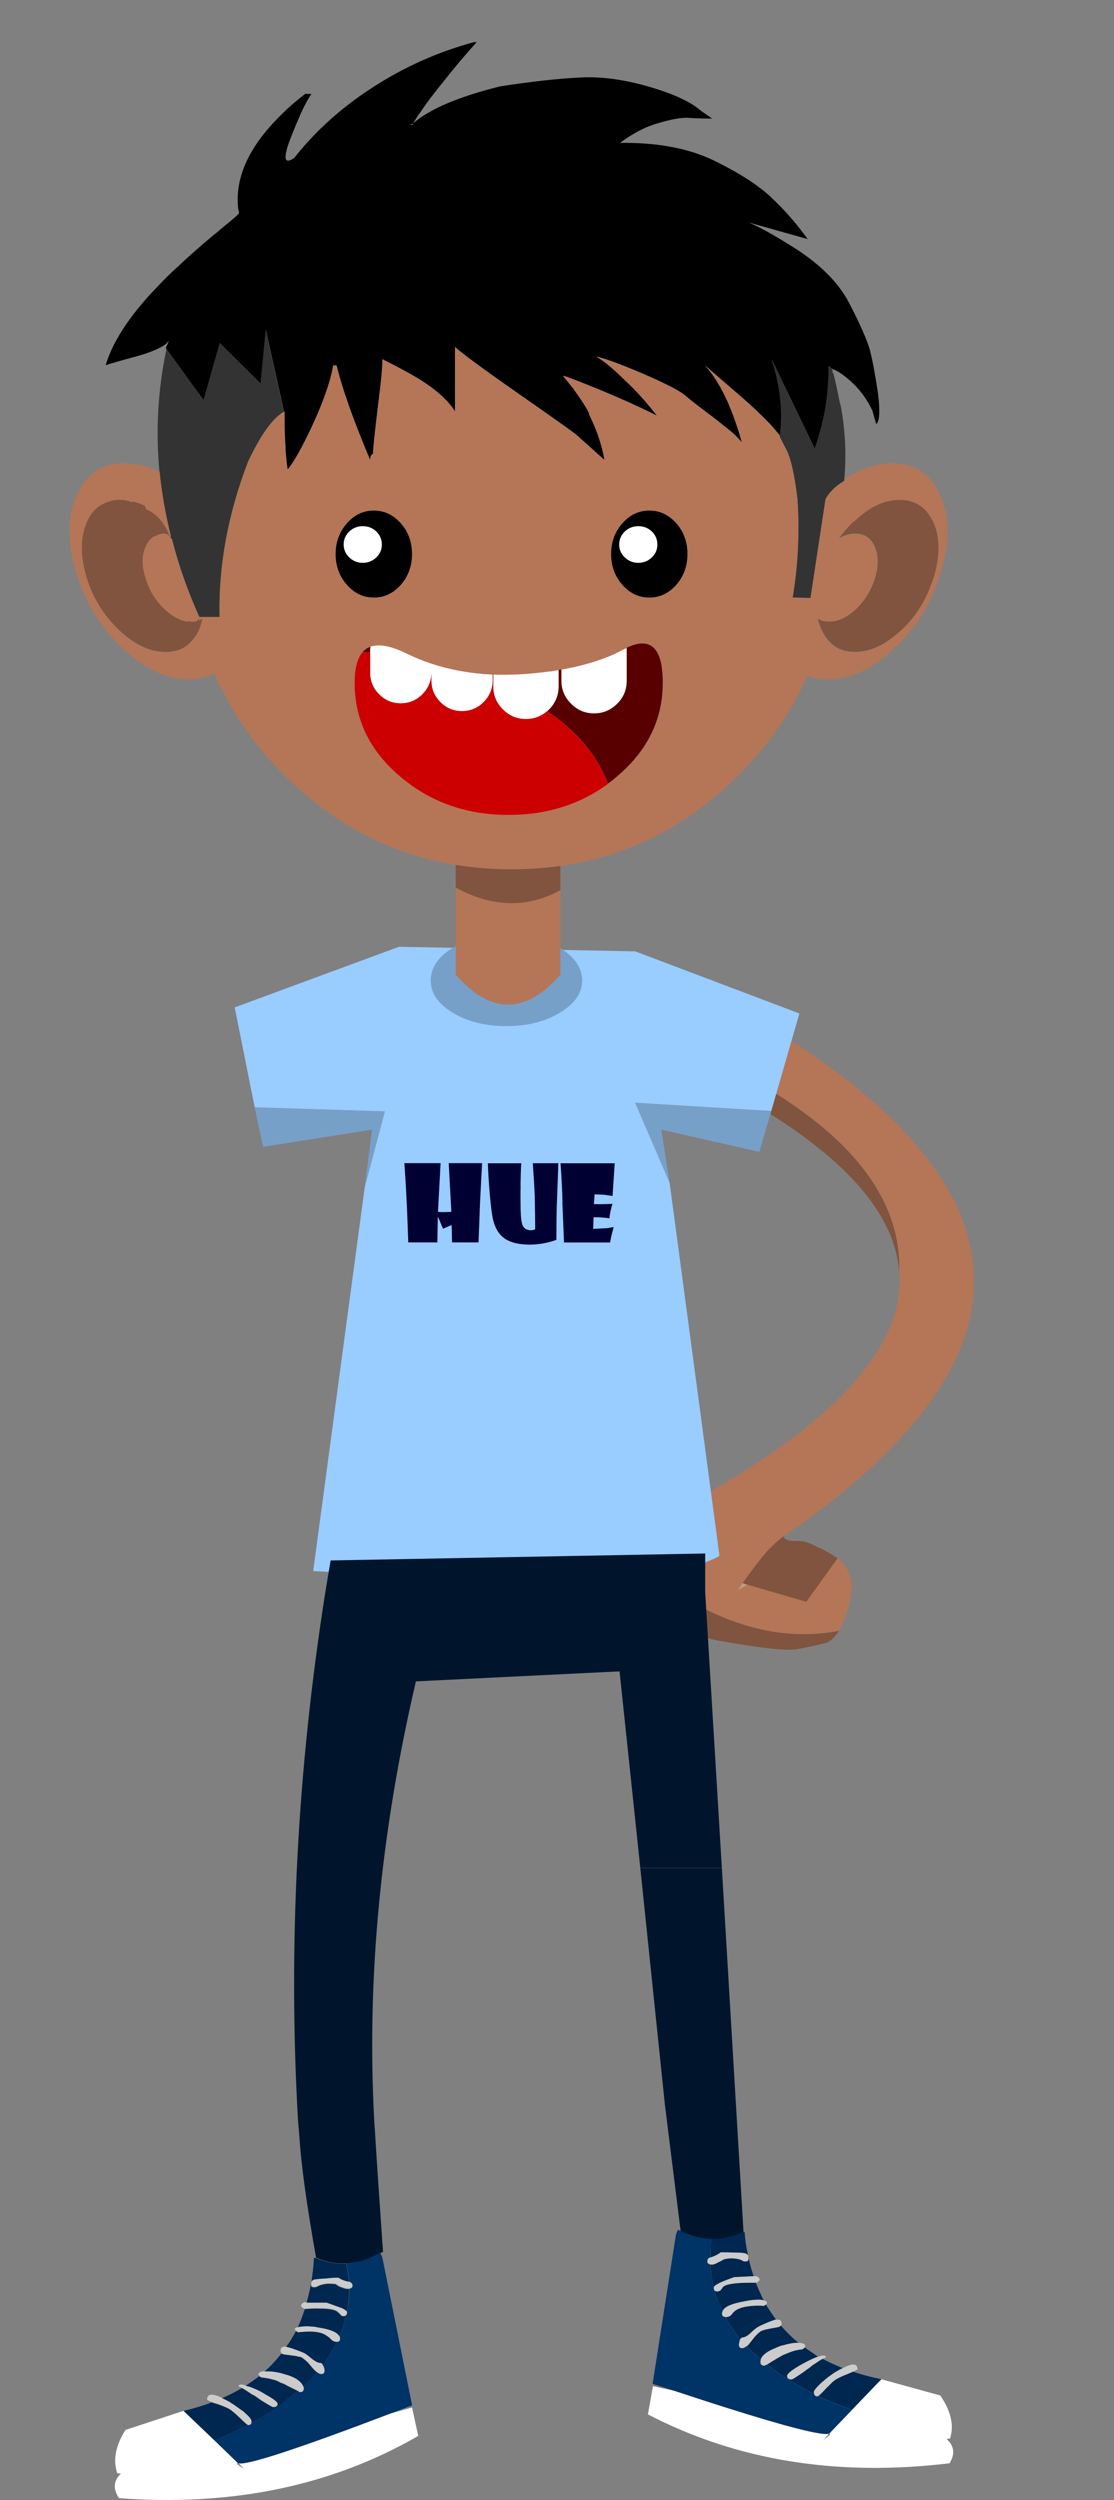 <?xml version="1.0" encoding="UTF-8"?>
<svg id="Camada_1" data-name="Camada 1" xmlns="http://www.w3.org/2000/svg" viewBox="0 0 195.85 439.26">
  <rect x="0" y="0" width="195.85" height="439.26" fill="#808080" stroke="none"/>
  <defs>
    <style>
      .cls-1 {
        fill: #b47657;
      }

      .cls-1, .cls-2, .cls-3, .cls-4, .cls-5, .cls-6, .cls-7, .cls-8, .cls-9, .cls-10, .cls-11, .cls-12, .cls-13, .cls-14, .cls-15 {
        stroke-width: 0px;
      }

      .cls-2 {
        fill: #036;
      }

      .cls-4 {
        fill: #003;
      }

      .cls-5 {
        fill: #333;
      }

      .cls-6 {
        fill: #c49881;
      }

      .cls-7 {
        fill: #ccc;
      }

      .cls-8 {
        fill: #00152c;
      }

      .cls-9 {
        fill: #fff;
      }

      .cls-10 {
        fill: #77a0c9;
      }

      .cls-11 {
        fill: #00274f;
      }

      .cls-12 {
        fill: #580000;
      }

      .cls-13 {
        fill: #c00;
      }

      .cls-14 {
        fill: #80543e;
      }

      .cls-15 {
        fill: #9cf;
      }
    </style>
  </defs>
  <g id="Layer0_1_MEMBER_0_MEMBER_0_MEMBER_0_FILL" data-name="Layer0 1 MEMBER 0 MEMBER 0 MEMBER 0 FILL">
    <path class="cls-6" d="m130.55,278.15c-.25.34-.53.77-.84,1.3l1.72-1.01-.88-.29Z"/>
    <path class="cls-14" d="m140.07,289.77c1.59-.28,3.1-.6,4.53-.96.22-.06.45-.11.67-.17.78-.28,1.52-.98,2.22-2.1-4.86.92-9.75.75-14.67-.5-2.93-.73-5.9-1.84-8.89-3.35-4-2.01-8.06-4.71-12.2-8.09-.14,1.87.38,3.73,1.55,5.58,2.15,3.38,5.37,5.78,9.64,7.21,1.37.45,2.85.8,4.44,1.05,6.65,1.17,10.89,1.62,12.7,1.34m-4.36-18.07c-.31.28-.61.59-.92.92-1.26,1.48-2.67,3.33-4.23,5.53l.88.29,10.31,3.02,5.53-7.67c-.25-.14-.49-.29-.71-.46-.61-.39-1.2-.73-1.76-1.01-.36-.2-.73-.36-1.09-.5-1.48-.81-2.65-1.17-3.52-1.09-1.4.08-2.22-.18-2.47-.8-.61.45-1.29,1.03-2.01,1.76m-17.9-89.04c.48,1.45,1.3,3.06,2.47,4.82,24.34,11.68,36.95,23.71,37.81,36.09.56-15.71-12.87-29.34-40.28-40.91Z"/>
    <path class="cls-1" d="m116.01,266.92c-2.63,2.57-4.05,5.13-4.28,7.67,4.14,3.38,8.2,6.08,12.2,8.09,2.99,1.51,5.95,2.63,8.89,3.35,4.92,1.26,9.81,1.43,14.67.5.64-1.09,1.23-2.59,1.76-4.49.75-2.65.6-4.83-.46-6.54-.39-.61-.89-1.19-1.51-1.72l-5.53,7.67-10.31-3.02-1.72,1.01c.31-.53.59-.96.84-1.3,1.57-2.21,2.98-4.05,4.23-5.53.31-.34.61-.64.92-.92.73-.73,1.4-1.31,2.01-1.76,7.71-5.25,14.09-10.48,19.12-15.68,27.05-27.75,15.96-54.55-33.28-80.4-4.92,1.9-6.83,4.83-5.74,8.8,27.42,11.57,40.84,25.21,40.28,40.91.67,8.97-4.9,18.15-16.73,27.54-.56.45-1.15.89-1.76,1.34-6.29,4.75-14.15,9.57-23.6,14.46Z"/>
  </g>
  <g id="Layer0_1_MEMBER_0_MEMBER_0_MEMBER_2_FILL" data-name="Layer0 1 MEMBER 0 MEMBER 0 MEMBER 2 FILL">
    <path class="cls-10" d="m65.41,198.47l-1.3,10.23,3.56-13.41-22.89-.71,1.47,6.92,19.16-3.02m46.24-4.7l6.08,14.09-1.47-9.39,17.23,3.9,2.1-7.13-23.94-1.47Z"/>
    <path class="cls-15" d="m111.6,167.15l-41.46-.8-28.88,10.65,3.52,17.56,22.89.71-3.56,13.41-9.05,67.36c41.03,2.29,64.84,1.4,71.43-2.68l-8.76-65.52-6.08-14.09,23.94,1.47,4.95-17.15-28.92-10.94Z"/>
  </g>
  <g id="Layer0_1_MEMBER_0_MEMBER_1_FILL" data-name="Layer0 1 MEMBER 0 MEMBER 1 FILL">
    <path class="cls-8" d="m58.12,274.18c-.31,1.82-.61,3.66-.92,5.53-4.95,31.36-6.55,62.24-4.82,92.64.08,1.01.17,2.01.25,3.02.31,4.95,1.29,12.03,2.93,21.25v.08c1.82.75,3.63,1.08,5.45.96,2.04-.08,4.05-.71,6.04-1.89.08-.03.18-.06.29-.08-.75-10.73-1.23-17.87-1.43-21.42-.06-.67-.1-1.31-.13-1.93-1.31-24.7,1.13-50.35,7.34-76.92l35.8-1.76,3.65,34.54h14.34l-2.93-48.42v-6.83l-65.86,1.22Z"/>
  </g>
  <g id="Layer0_1_MEMBER_0_MEMBER_1_MEMBER_0_FILL" data-name="Layer0 1 MEMBER 0 MEMBER 1 MEMBER 0 FILL">
    <path class="cls-7" d="m52.13,413.94c.22.08.43.13.63.13.31.06.8.42,1.47,1.09.08.11.39.48.92,1.09.2.2.39.38.59.54.28.22.53.34.75.34.39,0,.59-.22.59-.67-.06-.42-.15-.71-.29-.88-.11-.28-.25-.42-.42-.42-.36,0-.81-.2-1.34-.59-.67-.56-1.15-.92-1.43-1.09-.31-.14-.6-.27-.88-.38-.95-.36-1.65-.6-2.1-.71-.08,0-.18-.03-.29-.08-.67-.06-1.01.18-1.01.71,0,.14.03.22.08.25,0,.08.03.15.08.21.11.06.27.11.46.17.81.11,1.54.21,2.18.29m7.08-2.47c.17,0,.32-.04.46-.13.08-.17.13-.32.13-.46,0-.2-.04-.35-.13-.46-.39-.73-1.68-1.24-3.86-1.55-.28-.08-.59-.13-.92-.13-.67-.08-1.29-.08-1.84,0-.25,0-.48.04-.67.13-.36.08-.54.21-.54.38,0,.08.06.18.17.29h.04c.06.06.17.14.34.25.78-.08,1.47-.13,2.05-.13,1.37,0,2.38.25,3.02.75.25.14.52.36.8.67.25.25.57.38.96.38m-14.46,9.43c.42.28.8.54,1.13.8,1.31.81,2.03,1.22,2.14,1.22.53,0,.8-.2.8-.59,0-.34-.73-.89-2.18-1.68-.36-.25-.78-.49-1.26-.71-.87-.42-1.59-.68-2.18-.8-.84-.28-1.26-.21-1.26.21,0-.06.2.01.59.21.39.2.96.56,1.72,1.09.17.08.34.17.5.25m-4.36,1.09c-.5-.28-.95-.5-1.34-.67-1.76-.84-2.64-.74-2.64.29,0,.08.28.24.84.46.2.08.46.17.8.25.67.22,1.29.46,1.84.71.34.17.61.34.84.5,0,.03.07.08.21.17.25.2.68.59,1.3,1.17.64.64,1.08,1.03,1.3,1.17l.08.04c.36,0,.56-.14.59-.42.03-.11.04-.21.04-.29,0-.31-.39-.8-1.17-1.47-.17-.2-.38-.36-.63-.5-.45-.34-.89-.66-1.34-.96-.25-.14-.49-.29-.71-.46m6.25-5.37h-.08c-.75.06-1.13.25-1.13.59,0,.03.06.11.17.25.06.08.18.17.38.25.67.06,1.36.18,2.05.38.48.11.91.29,1.3.54.39.11.77.28,1.13.5.84.42,1.45.73,1.84.92l.38.25c.45,0,.67-.13.67-.38.06-.08.08-.14.08-.17,0-.2-.03-.36-.08-.5-.11-.31-.28-.56-.5-.75-.48-.5-1.23-.92-2.26-1.26-.36-.08-.75-.2-1.17-.34-1.06-.25-1.98-.35-2.77-.29m6.41-11.19s.07.06.13.08c.08.03.17.08.25.17.08,0,.14,0,.17,0,1.01-.08,1.9-.11,2.68-.08,1.48,0,2.47.17,2.98.5.14.11.32.28.54.5.14.22.35.34.63.34.2,0,.35-.07.46-.21.08-.11.13-.27.13-.46v-.13c-.08-.17-.34-.36-.75-.59-.39-.14-1.33-.48-2.81-1.01h-4.02c-.17.06-.32.18-.46.38-.06.08-.08.15-.08.21,0,.11.06.21.17.29m1.84-3.61c.08.03.21.04.38.04.08,0,.18-.01.29-.04.2-.08.45-.2.75-.34.42-.14.88-.22,1.38-.25.45,0,.89.03,1.34.08.11.11.38.28.8.5.03,0,.08.01.17.04.48.2.82.29,1.05.29.14,0,.25,0,.34,0,.28-.06.46-.17.54-.34.03-.11.04-.2.04-.25,0-.34-.21-.57-.63-.71h-.04c-.78-.17-1.37-.41-1.76-.71-.78,0-1.47.04-2.05.13-1.12.06-1.87.13-2.26.21-.22.08-.36.2-.42.34-.08.08-.13.22-.13.42v.34c.03.08.1.17.21.25Z"/>
    <path class="cls-11" d="m59.21,411.47c-.39,0-.71-.13-.96-.38-.28-.31-.54-.53-.8-.67-.64-.5-1.65-.75-3.02-.75-.59,0-1.27.04-2.05.13-.17-.11-.28-.2-.34-.25-.5.98-1.08,1.9-1.72,2.77.11.06.21.08.29.08.45.11,1.15.35,2.1.71.28.11.57.24.88.38.28.17.75.53,1.43,1.09.53.39.98.59,1.34.59.17,0,.31.14.42.42.92-1.4,1.73-2.77,2.43-4.11m-21.97,10.61c-1.54.59-3.2,1.09-4.99,1.51l5.45,5.2c2.01-.84,3.95-1.75,5.83-2.72-.22-.14-.66-.53-1.3-1.17-.61-.59-1.05-.98-1.3-1.17-.14-.08-.21-.14-.21-.17-.22-.17-.5-.34-.84-.5-.56-.25-1.17-.49-1.84-.71-.34-.08-.6-.17-.8-.25m1.8-.75c.39.17.84.39,1.34.67.22.17.46.32.71.46.45.31.89.63,1.34.96.25.14.46.31.63.5.78.67,1.17,1.16,1.17,1.47,0,.08-.01.18-.04.29,3.02-1.62,5.72-3.49,8.09-5.62-.39-.2-1.01-.5-1.84-.92-.36-.22-.74-.39-1.13-.5-.39-.25-.82-.43-1.3-.54-.7-.2-1.38-.32-2.05-.38-.2-.08-.32-.17-.38-.25-.75.56-1.55,1.12-2.39,1.68.59.11,1.31.38,2.18.8.48.22.89.46,1.26.71,1.45.78,2.18,1.34,2.18,1.68,0,.39-.27.59-.8.59-.11,0-.82-.41-2.14-1.22-.34-.25-.71-.52-1.13-.8-.17-.08-.34-.17-.5-.25-.75-.53-1.33-.89-1.72-1.09-1.09.64-2.25,1.23-3.48,1.76m7.5-4.69h.08c.78-.06,1.7.04,2.77.29.42.14.81.25,1.17.34,1.03.34,1.79.75,2.26,1.26.22.2.39.45.5.75.84-.81,1.63-1.63,2.39-2.47-.2-.17-.39-.35-.59-.54-.53-.61-.84-.98-.92-1.09-.67-.67-1.16-1.03-1.47-1.09-.2,0-.41-.04-.63-.13-.64-.08-1.37-.18-2.18-.29-.2-.06-.35-.11-.46-.17-.87,1.12-1.84,2.17-2.93,3.14m9.73-11.02c-.78-.03-1.68,0-2.68.08-.36,1.12-.77,2.18-1.22,3.19.2-.08.42-.13.67-.13.56-.08,1.17-.08,1.84,0,.34,0,.64.04.92.13,2.18.31,3.47.82,3.86,1.55.53-1.23.94-2.46,1.22-3.69-.11.14-.27.21-.46.21-.28,0-.49-.11-.63-.34-.22-.22-.41-.39-.54-.5-.5-.34-1.5-.5-2.98-.5m-1.47-4.78c.06-.14.2-.25.42-.34.39-.08,1.15-.15,2.26-.21.59-.08,1.27-.13,2.05-.13.39.31.98.54,1.76.71h.04c-.08-1.06-.24-2.12-.46-3.19-1.84.08-3.67-.25-5.49-1.01l-.17.04c-.08,1.29-.21,2.52-.38,3.69,0,.17-.01.31-.04.42m.46,1.05c-.17,0-.29-.01-.38-.04-.11-.08-.18-.17-.21-.25v-.34c-.06.2-.08.39-.08.59-.2.92-.42,1.83-.67,2.72h3.52c1.48.53,2.42.87,2.81,1.01.42.22.67.42.75.59.28-1.31.41-2.64.38-3.98-.08,0-.2,0-.34,0-.22,0-.57-.1-1.05-.29-.08-.03-.14-.04-.17-.04-.42-.22-.68-.39-.8-.5-.45-.06-.89-.08-1.34-.08-.5.03-.96.11-1.38.25-.31.14-.56.25-.75.34-.11.03-.21.04-.29.04Z"/>
    <path class="cls-2" d="m67.22,396.63l-.38-.84c-1.98,1.17-3.97,1.8-5.95,1.89.22,1.06.38,2.12.46,3.19.42.14.63.38.63.71,0,.06-.01.14-.04.25-.08.17-.27.28-.54.34.03,1.34-.1,2.67-.38,3.98v.13c0,.2-.04.35-.13.46-.28,1.23-.68,2.46-1.22,3.69.08.11.13.27.13.46,0,.14-.04.29-.13.46-.14.08-.29.13-.46.13-.7,1.34-1.51,2.71-2.43,4.11.14.17.24.46.29.88,0,.45-.2.67-.59.67-.22,0-.48-.11-.75-.34-.75.84-1.55,1.66-2.39,2.47.06.14.08.31.08.5,0,.03-.03.08-.08.17,0,.25-.22.38-.67.38l-.38-.25c-2.38,2.12-5.07,4-8.09,5.62-.03.28-.22.42-.59.42l-.08-.04c-1.87.98-3.81,1.89-5.83,2.72l4.15,4.02h.13c1.51.36,10.45-2.57,26.83-8.8,1.15-.45,2.32-.89,3.52-1.34h.13l-5.24-26.03Z"/>
    <path class="cls-9" d="m72.46,423l-3.65,1.01c-16.38,6.23-25.32,9.17-26.83,8.8l.92.96c-1.2-.73-1.55-1.05-1.05-.96l-4.15-4.02-5.45-5.2-10.19,3.35c-1.76,2.79-2.24,5.34-1.43,7.63.22,0,.43.01.63.04-1.31,1.23-1.43,2.67-.34,4.32,19.9,1.48,37.43-2.17,52.61-10.94l-1.09-4.99Z"/>
  </g>
  <g id="Layer0_1_MEMBER_0_MEMBER_1_MEMBER_1_FILL" data-name="Layer0 1 MEMBER 0 MEMBER 1 MEMBER 1 FILL">
    <path class="cls-8" d="m126.91,328.22h-14.34l4.32,41.54,2.93,23.52c3.16,2.85,6.79,2.49,10.9-1.09l-3.81-63.97Z"/>
  </g>
  <g id="Layer0_1_MEMBER_0_MEMBER_1_MEMBER_1_MEMBER_0_FILL" data-name="Layer0 1 MEMBER 0 MEMBER 1 MEMBER 1 MEMBER 0 FILL">
    <path class="cls-11" d="m132.87,401.07c-1.01,0-1.89.01-2.64.04-1.51.08-2.5.28-2.98.59-.14.11-.31.32-.5.63-.11.14-.32.24-.63.29-.2,0-.36-.06-.5-.17.34,1.2.81,2.38,1.43,3.52.34-.7,1.59-1.24,3.77-1.63.31-.06.61-.11.92-.17.64-.08,1.24-.13,1.8-.13.31.03.54.07.71.13-.5-1.03-.96-2.07-1.38-3.1m-7.63-3.19h-.34c.06,1.31.25,2.64.59,3.98.08-.2.35-.41.8-.63.31-.2,1.23-.57,2.77-1.13l3.44-.17c-.31-.87-.57-1.79-.8-2.77-.06-.14-.1-.31-.13-.5v.29c-.03.11-.06.21-.08.29-.14.03-.31.06-.5.08l-.29-.04c-.14-.11-.38-.22-.71-.34-.42-.11-.89-.17-1.43-.17-.42,0-.84.06-1.26.17-.17.08-.45.24-.84.46h-.08c-.5.31-.88.46-1.13.46m1.47-2.14c.81,0,1.51.01,2.1.04,1.12,0,1.84.04,2.18.13.25.08.43.2.54.34-.03-.11-.07-.25-.13-.42-.25-1.17-.42-2.39-.5-3.65l-.21-.04c-1.79.84-3.59,1.26-5.41,1.26-.25,1.03-.38,2.11-.38,3.23h.08c.73-.25,1.3-.54,1.72-.88m13.54,15.89h.13c-1.12-.89-2.15-1.9-3.1-3.02-.08.08-.22.17-.42.25-.81.14-1.54.28-2.18.42-.17.03-.36.08-.59.17-.31.06-.77.42-1.38,1.09-.11.14-.42.53-.92,1.17-.17.22-.34.39-.5.5.78.84,1.61,1.61,2.47,2.31.08-.25.24-.49.46-.71.48-.48,1.22-.91,2.22-1.3.34-.17.7-.31,1.09-.42h.08c1.03-.31,1.91-.46,2.64-.46m9.64,5.07c-.2.08-.42.18-.67.29-.73.28-1.34.54-1.84.8-.36.2-.64.38-.84.54-.03.03-.1.08-.21.17l-1.26,1.26c-.61.67-1.03,1.08-1.26,1.22,1.9.89,3.9,1.7,5.99,2.43l5.16-5.37c-1.79-.36-3.48-.81-5.07-1.34m-5.32-2.26c-.36.2-.95.57-1.76,1.13-.14.08-.29.21-.46.38-.39.25-.74.5-1.05.75-1.29.89-2,1.34-2.14,1.34-.53.03-.8-.17-.8-.59,0-.36.71-.96,2.14-1.8.39-.22.8-.45,1.22-.67.87-.45,1.55-.75,2.05-.92-.78-.56-1.57-1.1-2.35-1.63v.08c-.08.06-.21.14-.38.25-.7.06-1.38.21-2.05.46-.42.17-.87.35-1.34.54-.34.2-.68.39-1.05.59-.84.5-1.43.87-1.76,1.09,2.46,1.93,5.23,3.66,8.3,5.2-.06-.11-.08-.22-.08-.34,0-.25.39-.75,1.17-1.51.17-.17.35-.32.54-.46.42-.39.88-.75,1.38-1.09.22-.17.45-.32.67-.46.48-.28.91-.52,1.3-.71-1.26-.5-2.45-1.05-3.56-1.63m-9.93-9.52c-.06,0-.18.07-.38.21-.73-.06-1.41-.06-2.05,0-1.37.11-2.36.39-2.98.84-.2.14-.43.39-.71.75-.25.25-.57.38-.96.38.7,1.29,1.55,2.6,2.56,3.94.14-.2.27-.31.38-.34.39,0,.85-.24,1.38-.71.64-.61,1.1-.99,1.38-1.13.28-.17.56-.31.84-.42.92-.42,1.59-.68,2.01-.8.08-.06.2-.08.34-.08-.64-.87-1.24-1.75-1.8-2.64Z"/>
    <path class="cls-7" d="m133.28,400.86l.13-.04c.08-.11.13-.22.13-.34,0-.06-.03-.13-.08-.21-.14-.17-.31-.28-.5-.34h-.46l-3.44.17c-1.54.56-2.46.94-2.77,1.13-.45.22-.71.43-.8.63v.13c0,.22.04.38.13.46.14.11.31.17.5.17.31-.06.52-.15.63-.29.2-.31.36-.52.5-.63.48-.31,1.47-.5,2.98-.59.75-.03,1.63-.04,2.64-.04.06,0,.11,0,.17,0,.08-.08.17-.15.25-.21m-4.49-5.07c-.59-.03-1.29-.04-2.1-.04-.42.34-.99.63-1.72.88h-.08c-.36.08-.54.31-.54.67v.25c.11.17.29.28.54.34h.34c.25,0,.63-.15,1.13-.46h.08c.39-.22.67-.38.84-.46.42-.11.84-.17,1.26-.17.53,0,1.01.06,1.43.17.34.11.57.22.71.34l.29.04c.2-.03.36-.06.5-.08.03-.08.06-.18.08-.29v-.34c0-.17-.01-.29-.04-.38-.11-.14-.29-.25-.54-.34-.34-.08-1.06-.13-2.18-.13m8.47,12.83c.08-.03.13-.07.13-.13v-.29c0-.5-.32-.71-.96-.63-.14,0-.25.03-.34.08-.42.11-1.09.38-2.01.8-.28.11-.56.25-.84.42-.28.14-.74.52-1.38,1.13-.53.48-.99.71-1.38.71-.11.03-.24.14-.38.34-.08.2-.15.49-.21.88,0,.45.2.67.59.67.22,0,.49-.13.8-.38.17-.11.34-.28.5-.5.5-.64.81-1.03.92-1.17.61-.67,1.08-1.03,1.38-1.09.22-.08.42-.14.59-.17.64-.14,1.37-.28,2.18-.42.2-.08.34-.17.42-.25m4.28,3.56c0-.34-.39-.52-1.17-.54h-.13c-.73,0-1.61.15-2.64.46h-.08c-.39.11-.75.25-1.09.42-1.01.39-1.75.82-2.22,1.3-.22.22-.38.46-.46.71-.06.2-.08.41-.08.63.03,0,.04.04.04.13.08.25.32.38.71.38l.42-.21c.34-.22.92-.59,1.76-1.09.36-.2.71-.39,1.05-.59.48-.2.92-.38,1.34-.54.67-.25,1.36-.41,2.05-.46.17-.11.29-.2.38-.25v-.08c.08-.08.13-.17.13-.25m6.58,3.9c-.39.2-.82.43-1.3.71-.22.14-.45.29-.67.46-.5.34-.96.7-1.38,1.09-.2.14-.38.29-.54.46-.78.75-1.17,1.26-1.17,1.51,0,.11.03.22.08.34.08.28.29.42.63.42l.04-.08c.22-.14.64-.54,1.26-1.22l1.26-1.26c.11-.08.18-.14.21-.17.2-.17.48-.35.84-.54.5-.25,1.12-.52,1.84-.8.25-.11.48-.21.67-.29.56-.25.84-.41.84-.46-.03-1.03-.89-1.09-2.6-.17m-3.56-1.63c.39-.22.6-.29.63-.21-.03-.45-.5-.5-1.43-.17-.5.17-1.19.48-2.05.92-.42.22-.82.45-1.22.67-1.43.84-2.14,1.44-2.14,1.8,0,.42.27.61.8.59.14,0,.85-.45,2.14-1.34.31-.25.66-.5,1.05-.75.17-.17.32-.29.46-.38.81-.56,1.4-.94,1.76-1.13m-10.31-9.31c.2-.14.32-.21.38-.21,0-.03.01-.04.04-.04.08-.11.13-.22.13-.34,0-.17-.18-.29-.54-.38-.17-.06-.41-.1-.71-.13-.56,0-1.16.04-1.8.13-.31.06-.61.11-.92.17-2.18.39-3.44.94-3.77,1.63-.08.2-.13.38-.13.54s.04.31.13.42c.17.11.34.17.5.17.39,0,.71-.13.96-.38.28-.36.52-.61.71-.75.61-.45,1.61-.73,2.98-.84.64-.06,1.33-.06,2.05,0Z"/>
    <path class="cls-9" d="m149.8,423.42l-4.02,4.19c.48-.11.14.25-1.01,1.09l.96-1.09c-1.57.45-10.63-2.07-27.21-7.55l-3.73-.8-.88,4.95c15.57,8.1,33.24,10.97,53.03,8.59,1.01-1.65.82-3.07-.54-4.28.22,0,.43-.03.63-.08.73-2.32.15-4.83-1.72-7.55l-10.35-2.85-5.16,5.37Z"/>
    <path class="cls-2" d="m134.84,415.45l-.42.21c-.39,0-.63-.13-.71-.38,0-.08-.01-.13-.04-.13,0-.22.03-.43.08-.63-.87-.7-1.69-1.47-2.47-2.31-.31.25-.57.38-.8.38-.39,0-.59-.22-.59-.67.06-.39.13-.68.21-.88-1.01-1.34-1.86-2.65-2.56-3.94-.17,0-.34-.06-.5-.17-.08-.11-.13-.25-.13-.42s.04-.35.13-.54c-.61-1.15-1.09-2.32-1.43-3.52-.08-.08-.13-.24-.13-.46v-.13c-.34-1.34-.53-2.67-.59-3.98-.25-.06-.43-.17-.54-.34v-.25c0-.36.18-.59.54-.67,0-1.12.13-2.19.38-3.23-2.01-.06-4.04-.6-6.08-1.63l-.34.8-4.11,26.24s.06.03.08.08c1.23.39,2.46.78,3.69,1.17,16.57,5.48,25.64,7.99,27.21,7.55h.04l4.02-4.19c-2.1-.73-4.09-1.54-5.99-2.43l-.04.08c-.34,0-.54-.14-.63-.42-3.07-1.54-5.84-3.27-8.3-5.2Z"/>
  </g>
  <g id="Layer0_1_MEMBER_0_MEMBER_2_FILL" data-name="Layer0 1 MEMBER 0 MEMBER 2 FILL">
    <path class="cls-10" d="m89.02,164.19c-3.69,0-6.83.78-9.43,2.35-2.57,1.59-3.86,3.51-3.86,5.74s1.29,4.09,3.86,5.66c2.6,1.56,5.74,2.35,9.43,2.35s6.82-.78,9.39-2.35c2.63-1.57,3.94-3.45,3.94-5.66s-1.31-4.15-3.94-5.74c-2.57-1.56-5.7-2.35-9.39-2.35Z"/>
  </g>
  <g id="Layer0_1_MEMBER_0_MEMBER_3_MEMBER_0_MEMBER_0_MEMBER_0_MEMBER_0_FILL" data-name="Layer0 1 MEMBER 0 MEMBER 3 MEMBER 0 MEMBER 0 MEMBER 0 MEMBER 0 FILL">
    <path class="cls-14" d="m80.12,143.76v12.2c6.4,3.49,12.53,3.65,18.4.46v-12.66h-18.4Z"/>
    <path class="cls-1" d="m80.12,155.96v15.3c6.15,7.01,12.28,7.01,18.4,0v-14.84c-5.87,3.19-12,3.03-18.4-.46Z"/>
  </g>
  <g id="Layer0_1_MEMBER_0_MEMBER_3_MEMBER_0_MEMBER_0_MEMBER_1_MEMBER_0_FILL" data-name="Layer0 1 MEMBER 0 MEMBER 3 MEMBER 0 MEMBER 0 MEMBER 1 MEMBER 0 FILL">
    <path class="cls-5" d="m146.4,65.79l-.08-.96s-.13-.1-.29-.21c-.08-.08-.21-.2-.38-.34v.88c-.03,2.32-.24,4.63-.63,6.92-.42,2.26-1.02,4.51-1.8,6.75l-7.59-15.72c1.48,4.67,1.98,8.98,1.51,12.95-.03.11-.06.25-.08.42-.08.06.31.88,1.17,2.47.81,1.57,1.47,4.49,1.97,8.76.39,5.76.11,11.51-.84,17.27l3.14.08,2.64-17.35c.28-.56.68-1.1,1.22-1.63.53-.56,1.22-1.09,2.05-1.59.39-4.16.24-8.3-.46-12.41-.08-.53-.2-1.03-.34-1.51-.87-4.33-1.27-5.92-1.22-4.78m-99.69-7.92l-.92,9.52-7.17-7.13-2.85,10.02-6.5-8.93c-1.48,7.01-1.9,14.07-1.26,21.17.03.11.04.24.04.38.39,3.8,1.06,7.6,2.01,11.4.03.11.08.24.17.38,1.15,4.56,2.75,9.12,4.82,13.71h3.56c-.2-9,1.48-18.11,5.03-27.33,2.24-4.72,4.33-7.63,6.29-8.72l-3.23-14.46Z"/>
    <path class="cls-3" d="m35.06,108.38s.04.01.04.04l.04-.04h-.08m-4.82-13.71c-.08-.14-.14-.27-.17-.38h-.17l.34.38m11.61-57.93c.11.2.17.43.17.71,0,.14-1.09,1.09-3.27,2.85-.42.39-.82.73-1.22,1.01-2.43,2.04-4.47,3.84-6.12,5.41-1.34,1.2-2.57,2.4-3.69,3.61-1.79,1.84-3.34,3.65-4.65,5.41-2.24,3.02-3.73,5.83-4.49,8.43.7-.25,2.54-.78,5.53-1.59,2.01-.56,3.58-1.19,4.7-1.89.28-.17.5-.36.67-.59.08-.06.15-.1.21-.13-.11.17-.2.35-.25.54-.11.2-.21.41-.29.63l.13.21,6.5,8.93,2.85-10.02,7.17,7.13.92-9.52,3.23,14.46s.06-.04.08-.04c0,.08,0,.18,0,.29,0,2.35.04,4.08.13,5.2.03.98.08,1.87.17,2.68.06.7.14,1.37.25,2.01,1.06-1.23,2.5-3.79,4.32-7.67,1.98-4.28,3.21-7.81,3.69-10.61h.59c1.01,4.16,2.98,9.71,5.91,16.64,0-.45.07-.74.21-.88.11-.14.21-.21.29-.21,0-.75.29-3.58.88-8.47.59-4.56.84-7.28.75-8.17,2.57,1.29,4.58,2.36,6.04,3.23,3.21,1.93,5.46,3.91,6.75,5.95v-11.32c.17.14.38.32.63.54,1.7,1.4,5.11,3.88,10.23,7.46,6.71,4.67,10.24,7.18,10.61,7.55l4.82,4.32c-.48-2.68-1.38-5.37-2.72-8.05.08-.31-.85-1.83-2.81-4.57-.56-.7-1.08-1.34-1.55-1.93-.08-.11-.17-.21-.25-.29.22.08.46.15.71.21,5.98,2.26,11.26,4.54,15.85,6.83-1.9-2.46-3.86-4.61-5.87-6.46-1.96-1.93-3.56-3.24-4.82-3.94,1.76.42,4.56,1.45,8.38,3.1,3.8,1.65,6.19,2.88,7.17,3.69.98.84,2.67,2.15,5.07,3.94,2.32,1.82,3.61,2.86,3.86,3.14l1.13,1.22c-1.73-6.2-3.9-10.72-6.5-13.54,1.65,1.45,3.74,3.27,6.29,5.45,2.01,1.76,3.62,3.27,4.82,4.53.08.11.18.21.29.29.56.61,1.13,1.29,1.72,2.01.03-.17.06-.31.08-.42.48-3.97-.03-8.29-1.51-12.95l7.59,15.72c.78-2.24,1.38-4.49,1.8-6.75.39-2.29.6-4.6.63-6.92v-.88c.17.14.29.25.38.34.17.11.27.18.29.21,1.09.42,2.35,1.31,3.77,2.68,1.34,1.34,2.42,2.86,3.23,4.57.03.06.06.13.08.21l.63,2.26c.39-.34.57-1.16.54-2.47,0-.87-.08-1.9-.25-3.1-.48-3.24-.95-5.77-1.43-7.59-.56-1.84-1.76-4.56-3.61-8.13-.53-1.01-1.16-1.98-1.89-2.93-1.9-2.43-4.5-4.7-7.8-6.79-3.55-2.24-6.22-3.72-8.01-4.44l10.4,2.93c-1.84-2.57-3.84-4.88-5.99-6.92-.17-.14-.29-.27-.38-.38-2.32-2.18-5.69-4.35-10.1-6.5-4.44-2.15-9.95-3.19-16.52-3.1,2.21-1.65,4.36-2.78,6.46-3.4,2.43-.73,4.23-1.06,5.41-1.01,1.17.08,2.61.13,4.32.13l-1.93-1.34c-1.79-1.59-4.88-3.02-9.26-4.28-4.36-1.26-8.37-1.79-12.03-1.59-3.63.17-8.31.68-14.04,1.55-5.48,1.37-9.67,2.91-12.58,4.61-1.09.61-2,1.26-2.72,1.93-.03.06-.06.13-.08.21h-.54c.22-.08.43-.15.63-.21.31-.59.71-1.23,1.22-1.93.98-1.48,2.33-3.28,4.07-5.41,1.98-2.52,3.94-4.83,5.87-6.96h-.5c-6.4,1.73-12.38,4.42-17.94,8.05-2.07,1.34-4.02,2.78-5.87,4.32-2.91,2.43-5.49,5.09-7.76,7.96-1.84,1.29-2.03.04-.54-3.73.64-1.62,1.23-3.03,1.76-4.23.7-1.48,1.3-2.57,1.8-3.27-.39,0-.74-.01-1.05-.04-1.45,1.09-2.74,2.19-3.86,3.31-5.95,5.67-8.61,11.32-7.96,16.94Z"/>
    <path class="cls-14" d="m15.27,91.7c-1.15,2.65-1.19,5.81-.13,9.47,1.09,3.69,3,6.85,5.74,9.47.87.84,1.75,1.54,2.64,2.1,1.87,1.2,3.72,1.8,5.53,1.8.98,0,1.86-.15,2.64-.46.73-.31,1.36-.75,1.89-1.34.56-.56,1.03-1.26,1.43-2.1.28-.64.48-1.33.59-2.05-.08.11-.2.2-.34.25-.03.03-.08.06-.17.08-.03.03-.06.06-.08.08.03-.14.04-.28.04-.42-.34.64-.99.8-1.97.46.03.03.07.07.13.13h-.29c-1.34-.2-2.68-.94-4.02-2.22-1.59-1.51-2.7-3.34-3.31-5.49-.67-2.12-.66-3.94.04-5.45.34-.78.8-1.36,1.38-1.72.03-.03.07-.04.13-.04v.04c1.2-.73,2.12-.73,2.77,0-.98-2.46-2.38-4.07-4.19-4.82-.08-.22-.15-.42-.21-.59l-.5-.25c-.39-.14-.77-.27-1.13-.38-.14-.08-.28-.13-.42-.13-.06,0-.11.04-.17.13-1.7-.67-3.41-.59-5.11.25-1.26.59-2.22,1.65-2.89,3.19m135.02-.21c-.11.11-.22.18-.34.21-.92.92-1.75,1.87-2.47,2.85.98-.53,1.94-.8,2.89-.8,1.59,0,2.72.75,3.4,2.26.67,1.51.7,3.33.08,5.45-.64,2.15-1.75,3.98-3.31,5.49-1.57,1.48-3.14,2.22-4.74,2.22-.61,0-1.12-.08-1.51-.25-.2-.08-.38-.2-.54-.34.14.73.36,1.41.67,2.05.25.53.53,1.01.84,1.43.67.92,1.48,1.59,2.43,2.01.78.31,1.66.46,2.64.46,2.18,0,4.35-.82,6.5-2.47.56-.42,1.13-.89,1.72-1.43,2.29-2.18,3.98-4.75,5.07-7.71.22-.56.43-1.15.63-1.76,1.06-3.66,1.02-6.82-.13-9.47-.17-.28-.34-.57-.5-.88-1.2-2.01-3.02-3.02-5.45-3.02-1.96,0-3.88.66-5.78,1.97-.73.5-1.43,1.08-2.1,1.72Z"/>
    <path class="cls-1" d="m15.15,101.17c-1.06-3.66-1.02-6.82.13-9.47.67-1.54,1.63-2.6,2.89-3.19,1.7-.84,3.41-.92,5.11-.25.06-.08.11-.13.17-.13.14,0,.28.04.42.13.36.11.74.24,1.13.38l.5.25c.06.17.13.36.21.59,1.82.75,3.21,2.36,4.19,4.82h.17c-.95-3.8-1.62-7.6-2.01-11.4-.28-.14-.53-.27-.75-.38-2.35-.92-4.6-1.26-6.75-1.01v-.08c-.34.06-.67.13-1.01.21-.84.17-1.61.46-2.31.88-1.56.95-2.81,2.43-3.73,4.44-1.65,3.69-1.7,8.16-.17,13.41,1.4,4.78,3.74,8.9,7.04,12.37.34.36.7.71,1.09,1.05,3.88,3.72,7.77,5.58,11.65,5.58,1.76,0,3.3-.35,4.61-1.05.31.84.67,1.68,1.09,2.52.2.39.41.78.63,1.17,2.63,5.09,6.13,9.81,10.52,14.17,11.01,11.04,24.33,16.56,39.95,16.56,15.57,0,28.88-5.52,39.95-16.56,1.76-1.76,3.37-3.58,4.82-5.45,2.85-3.61,5.18-7.42,7-11.44.06-.2.13-.38.21-.54,1.12.42,2.36.63,3.73.63,3.91,0,7.81-1.86,11.7-5.58.59-.53,1.16-1.1,1.72-1.72,1.84-2.07,3.37-4.36,4.57-6.87.73-1.51,1.31-3.09,1.76-4.74.03,0,.04-.03.04-.08,1.57-5.09,1.55-9.47-.04-13.16,0-.08-.03-.17-.08-.25-1.68-3.72-4.49-5.58-8.43-5.58-2.77,0-5.55.92-8.34,2.77,0,.08,0,.14,0,.17-.06.06-.1.11-.13.17-.84.5-1.52,1.03-2.05,1.59-.53.53-.94,1.08-1.22,1.63l-2.64,17.35-3.14-.08c.95-5.76,1.23-11.51.84-17.27-.5-4.28-1.16-7.2-1.97-8.76-.87-1.59-1.26-2.42-1.17-2.47-.59-.73-1.16-1.4-1.72-2.01-.11-.08-.21-.18-.29-.29-1.2-1.26-2.81-2.77-4.82-4.53-2.54-2.18-4.64-4-6.29-5.45,2.6,2.82,4.76,7.34,6.5,13.54l-1.13-1.22c-.25-.28-1.54-1.33-3.86-3.14-2.4-1.79-4.09-3.1-5.07-3.94-.98-.81-3.37-2.04-7.17-3.69-3.83-1.65-6.62-2.68-8.38-3.1,1.26.7,2.86,2.01,4.82,3.94,2.01,1.84,3.97,4,5.87,6.46-4.58-2.29-9.87-4.57-15.85-6.83-.25-.06-.49-.13-.71-.21.08.08.17.18.25.29.48.59.99,1.23,1.55,1.93,1.96,2.74,2.89,4.26,2.81,4.57,1.34,2.68,2.25,5.37,2.72,8.05l-4.82-4.32c-.36-.36-3.9-2.88-10.61-7.55-5.11-3.58-8.52-6.06-10.23-7.46-.25-.22-.46-.41-.63-.54v11.32c-1.29-2.04-3.54-4.02-6.75-5.95-1.45-.87-3.47-1.94-6.04-3.23.08.89-.17,3.62-.75,8.17-.59,4.89-.88,7.71-.88,8.47-.08,0-.18.07-.29.21-.14.14-.21.43-.21.88-2.93-6.93-4.9-12.48-5.91-16.64h-.59c-.48,2.79-1.7,6.33-3.69,10.61-1.82,3.88-3.26,6.44-4.32,7.67-.11-.64-.2-1.31-.25-2.01-.08-.81-.14-1.7-.17-2.68-.08-1.12-.13-2.85-.13-5.2,0-.11,0-.21,0-.29-.03,0-.06.01-.08.04-1.96,1.09-4.05,4-6.29,8.72-3.55,9.22-5.23,18.33-5.03,27.33h-3.48l-.04.04s-.01-.04-.04-.04c-2.07-4.58-3.67-9.15-4.82-13.71l-.34-.38c-.64-.73-1.57-.73-2.77,0v-.04c-.06,0-.1.01-.13.04-.59.36-1.05.94-1.38,1.72-.7,1.51-.71,3.33-.04,5.45.61,2.15,1.72,3.98,3.31,5.49,1.34,1.29,2.68,2.03,4.02,2.22h.29c-.06-.06-.1-.1-.13-.13.98.34,1.63.18,1.97-.46,0,.14-.01.28-.04.42.03-.03.06-.06.08-.08.08-.03.14-.06.17-.08.14-.06.25-.14.34-.25-.11.73-.31,1.41-.59,2.05-.39.84-.87,1.54-1.43,2.1-.53.59-1.16,1.03-1.89,1.34-.78.31-1.66.46-2.64.46-1.82,0-3.66-.6-5.53-1.8-.89-.56-1.77-1.26-2.64-2.1-2.74-2.63-4.65-5.78-5.74-9.47m134.81-9.47c.11-.03.22-.1.34-.21.67-.64,1.37-1.22,2.1-1.72,1.9-1.31,3.83-1.97,5.78-1.97,2.43,0,4.25,1.01,5.45,3.02.17.31.34.6.5.88,1.15,2.65,1.19,5.81.13,9.47-.2.61-.41,1.2-.63,1.76-1.09,2.96-2.78,5.53-5.07,7.71-.59.53-1.16,1.01-1.72,1.43-2.15,1.65-4.32,2.47-6.5,2.47-.98,0-1.86-.15-2.64-.46-.95-.42-1.76-1.09-2.43-2.01-.31-.42-.59-.89-.84-1.43-.31-.64-.53-1.33-.67-2.05.17.14.35.25.54.34.39.17.89.25,1.51.25,1.59,0,3.17-.74,4.74-2.22,1.57-1.51,2.67-3.34,3.31-5.49.61-2.12.59-3.94-.08-5.45-.67-1.51-1.8-2.26-3.4-2.26-.95,0-1.91.27-2.89.8.73-.98,1.55-1.93,2.47-2.85Z"/>
  </g>
  <g>
    <g id="olhos_0_Layer0_0_MEMBER_0_MEMBER_0_FILL" data-name="olhos 0 Layer0 0 MEMBER 0 MEMBER 0 FILL">
      <path class="cls-3" d="m109.42,102.75c-1.32-1.49-1.98-3.29-1.98-5.4s.66-3.9,1.98-5.4c1.31-1.49,2.89-2.24,4.73-2.24,1.85,0,3.43.75,4.75,2.24,1.31,1.49,1.96,3.29,1.96,5.4s-.65,3.9-1.96,5.4c-1.32,1.49-2.9,2.24-4.75,2.24s-3.43-.75-4.73-2.24Z"/>
    </g>
    <g id="olhos_0_Layer0_0_MEMBER_0_MEMBER_1_FILL" data-name="olhos 0 Layer0 0 MEMBER 0 MEMBER 1 FILL">
      <path class="cls-9" d="m109.85,97.94c-.66-.62-.99-1.38-.99-2.27s.33-1.66.99-2.29c.65-.62,1.44-.93,2.37-.93s1.73.31,2.38.93c.65.63.97,1.4.97,2.29s-.32,1.65-.97,2.27c-.66.63-1.45.95-2.38.95s-1.72-.32-2.37-.95Z"/>
    </g>
    <g id="olhos_0_Layer0_0_MEMBER_1_MEMBER_0_FILL" data-name="olhos 0 Layer0 0 MEMBER 1 MEMBER 0 FILL">
      <path class="cls-3" d="m60.99,102.75c-1.32-1.49-1.98-3.29-1.98-5.4s.66-3.9,1.98-5.4c1.31-1.49,2.89-2.24,4.73-2.24,1.85,0,3.43.75,4.75,2.24,1.31,1.49,1.96,3.29,1.96,5.4s-.65,3.9-1.96,5.4c-1.32,1.49-2.9,2.24-4.75,2.24s-3.43-.75-4.73-2.24Z"/>
    </g>
    <g id="olhos_0_Layer0_0_MEMBER_1_MEMBER_1_FILL" data-name="olhos 0 Layer0 0 MEMBER 1 MEMBER 1 FILL">
      <path class="cls-9" d="m61.41,97.94c-.66-.62-.99-1.38-.99-2.27s.33-1.66.99-2.29c.65-.62,1.44-.93,2.37-.93s1.73.31,2.38.93c.65.63.97,1.4.97,2.29s-.32,1.65-.97,2.27c-.66.63-1.45.95-2.38.95s-1.72-.32-2.37-.95Z"/>
    </g>
  </g>
  <g id="Layer0_1_MEMBER_0_MEMBER_4_MEMBER_0_FILL" data-name="Layer0 1 MEMBER 0 MEMBER 4 MEMBER 0 FILL">
    <path class="cls-4" d="m98.87,211.22l.29,7.08h8.09c.11-.56.21-1.02.29-1.38.2-.73.31-1.17.34-1.34-.5.11-.88.18-1.13.21-1.2.06-2.03.1-2.47.13l.08-2.05c.64,0,1.12.01,1.43.04.73.06,1.17.11,1.34.17.06-.5.13-.94.21-1.3.14-.61.25-1.03.34-1.26-1.51.06-2.6.07-3.27.04l.13-1.72c.61.03,1.17.06,1.68.08.75.11,1.24.18,1.47.21l.38-5.74h-9.52c.2,2.91.31,5.18.34,6.83m-7.38-2.93c.03-1.79.07-3.09.13-3.9h-5.87c.06,1.65.17,3.48.34,5.49.2,2.18.39,3.67.59,4.49.36,1.43.99,2.47,1.89,3.14,1.03.78,2.54,1.17,4.53,1.17,1.59,0,3.16-.28,4.7-.84,0-3.38.04-5.91.13-7.59l.21-5.87h-4.49c.17,2.4.28,4.29.34,5.66.06,2.71.08,4.69.08,5.95-.25.11-.49.17-.71.17-.73,0-1.22-.27-1.47-.8-.22-.48-.35-1.41-.38-2.81-.03-1.84-.03-3.27,0-4.28m-20,3.35l.25,6.67h5.11l.08-4.53c.22.45.38.8.46,1.05l.46,1.09c.17-.08.45-.21.84-.38.34-.14.56-.24.67-.29l.08,3.06h4.65c.11-2.85.2-5.07.25-6.67.17-3.35.29-5.77.38-7.25h-5.87l.46,8.55c-.45.03-.8.04-1.05.04-.42.03-.85.01-1.3-.04l.46-8.55h-6.37c.22,3.1.36,5.52.42,7.25Z"/>
  </g>
  <g id="Layer0_1_MEMBER_1_FILL" data-name="Layer0 1 MEMBER 1 FILL">
    <path class="cls-12" d="m65.07,114.39c0-.27.02-.52.05-.75-.45.15-.85.4-1.2.75-.03.03-.07.07-.12.12.42.05.84.11,1.27.17v-.3m21.65,5.74v-1.6h-.1v1.02c0,.17,0,.34-.02.52.05.02.09.03.12.05m29.8-.15c0-2.24-.28-3.94-.85-5.09-1-2-2.83-2.34-5.51-1.05v5.76c0,1.58-.56,2.93-1.67,4.04s-2.49,1.7-4.06,1.7c-1.58,0-2.93-.57-4.04-1.7-1.13-1.11-1.7-2.46-1.7-4.04v-1.95c-.17.02-.33.04-.5.07v2.87c0,1.05-.25,2-.75,2.84-.25.43-.56.83-.92,1.2-.12.12-.23.22-.35.32,5.2,3.49,8.78,7.74,10.72,12.74.58-.42,1.15-.86,1.7-1.35,4.22-3.59,6.76-7.8,7.61-12.62.22-1.21.32-2.47.32-3.77Z"/>
    <path class="cls-9" d="m77.42,123.34c1.05,1.06,2.31,1.6,3.79,1.6,1.5,0,2.78-.53,3.84-1.6.91-.93,1.43-2.02,1.55-3.27.02-.18.02-.36.02-.52v-1.02c-3.79-.17-7.38-.81-10.77-1.92-1.56-.52-3.07-1.13-4.51-1.85-.25-.12-.49-.22-.72-.32-2.31-1.03-4.14-1.3-5.49-.8-.03.23-.05.48-.05.75v3.79c0,1.48.52,2.74,1.57,3.79,1.05,1.06,2.31,1.6,3.79,1.6,1.5,0,2.78-.53,3.84-1.6,1-1.01,1.52-2.22,1.57-3.62v1.2c0,1.48.52,2.74,1.57,3.79m19.28-5.36s-.07,0-.12,0c-1.6.22-3.28.38-5.06.5-1.63.08-3.23.1-4.79.05v2.07c0,1.58.57,2.93,1.7,4.04,1.11,1.13,2.46,1.7,4.04,1.7,1.41,0,2.65-.46,3.72-1.37.12-.1.23-.21.35-.32.37-.37.67-.76.92-1.2.5-.85.75-1.8.75-2.84v-2.87c-.5.08-1,.17-1.5.25m13.47-4.14c-.18.08-.37.17-.57.27-.1.05-.2.1-.3.15-.35.18-.72.37-1.12.57-.08.03-.17.07-.25.12-2.66,1.18-5.74,2.08-9.23,2.69v1.95c0,1.58.57,2.93,1.7,4.04,1.11,1.13,2.46,1.7,4.04,1.7,1.58,0,2.93-.57,4.06-1.7s1.67-2.46,1.67-4.04v-5.76Z"/>
    <path class="cls-13" d="m106.89,137.71c-1.95-5-5.52-9.25-10.72-12.74-1.06.91-2.3,1.37-3.72,1.37-1.58,0-2.93-.57-4.04-1.7-1.13-1.11-1.7-2.46-1.7-4.04v-.47s-.07-.03-.12-.05c-.12,1.25-.63,2.34-1.55,3.27-1.06,1.06-2.34,1.6-3.84,1.6-1.48,0-2.74-.53-3.79-1.6-1.05-1.05-1.57-2.31-1.57-3.79v-1.2c-.05,1.4-.57,2.6-1.57,3.62-1.06,1.06-2.34,1.6-3.84,1.6-1.48,0-2.74-.53-3.79-1.6-1.05-1.05-1.57-2.31-1.57-3.79v-3.49c-.43-.07-.86-.12-1.27-.17-.96,1.06-1.45,2.88-1.45,5.46,0,6.42,2.64,11.88,7.93,16.38,5.29,4.54,11.66,6.81,19.13,6.81,6.7,0,12.53-1.82,17.48-5.46Z"/>
  </g>
</svg>